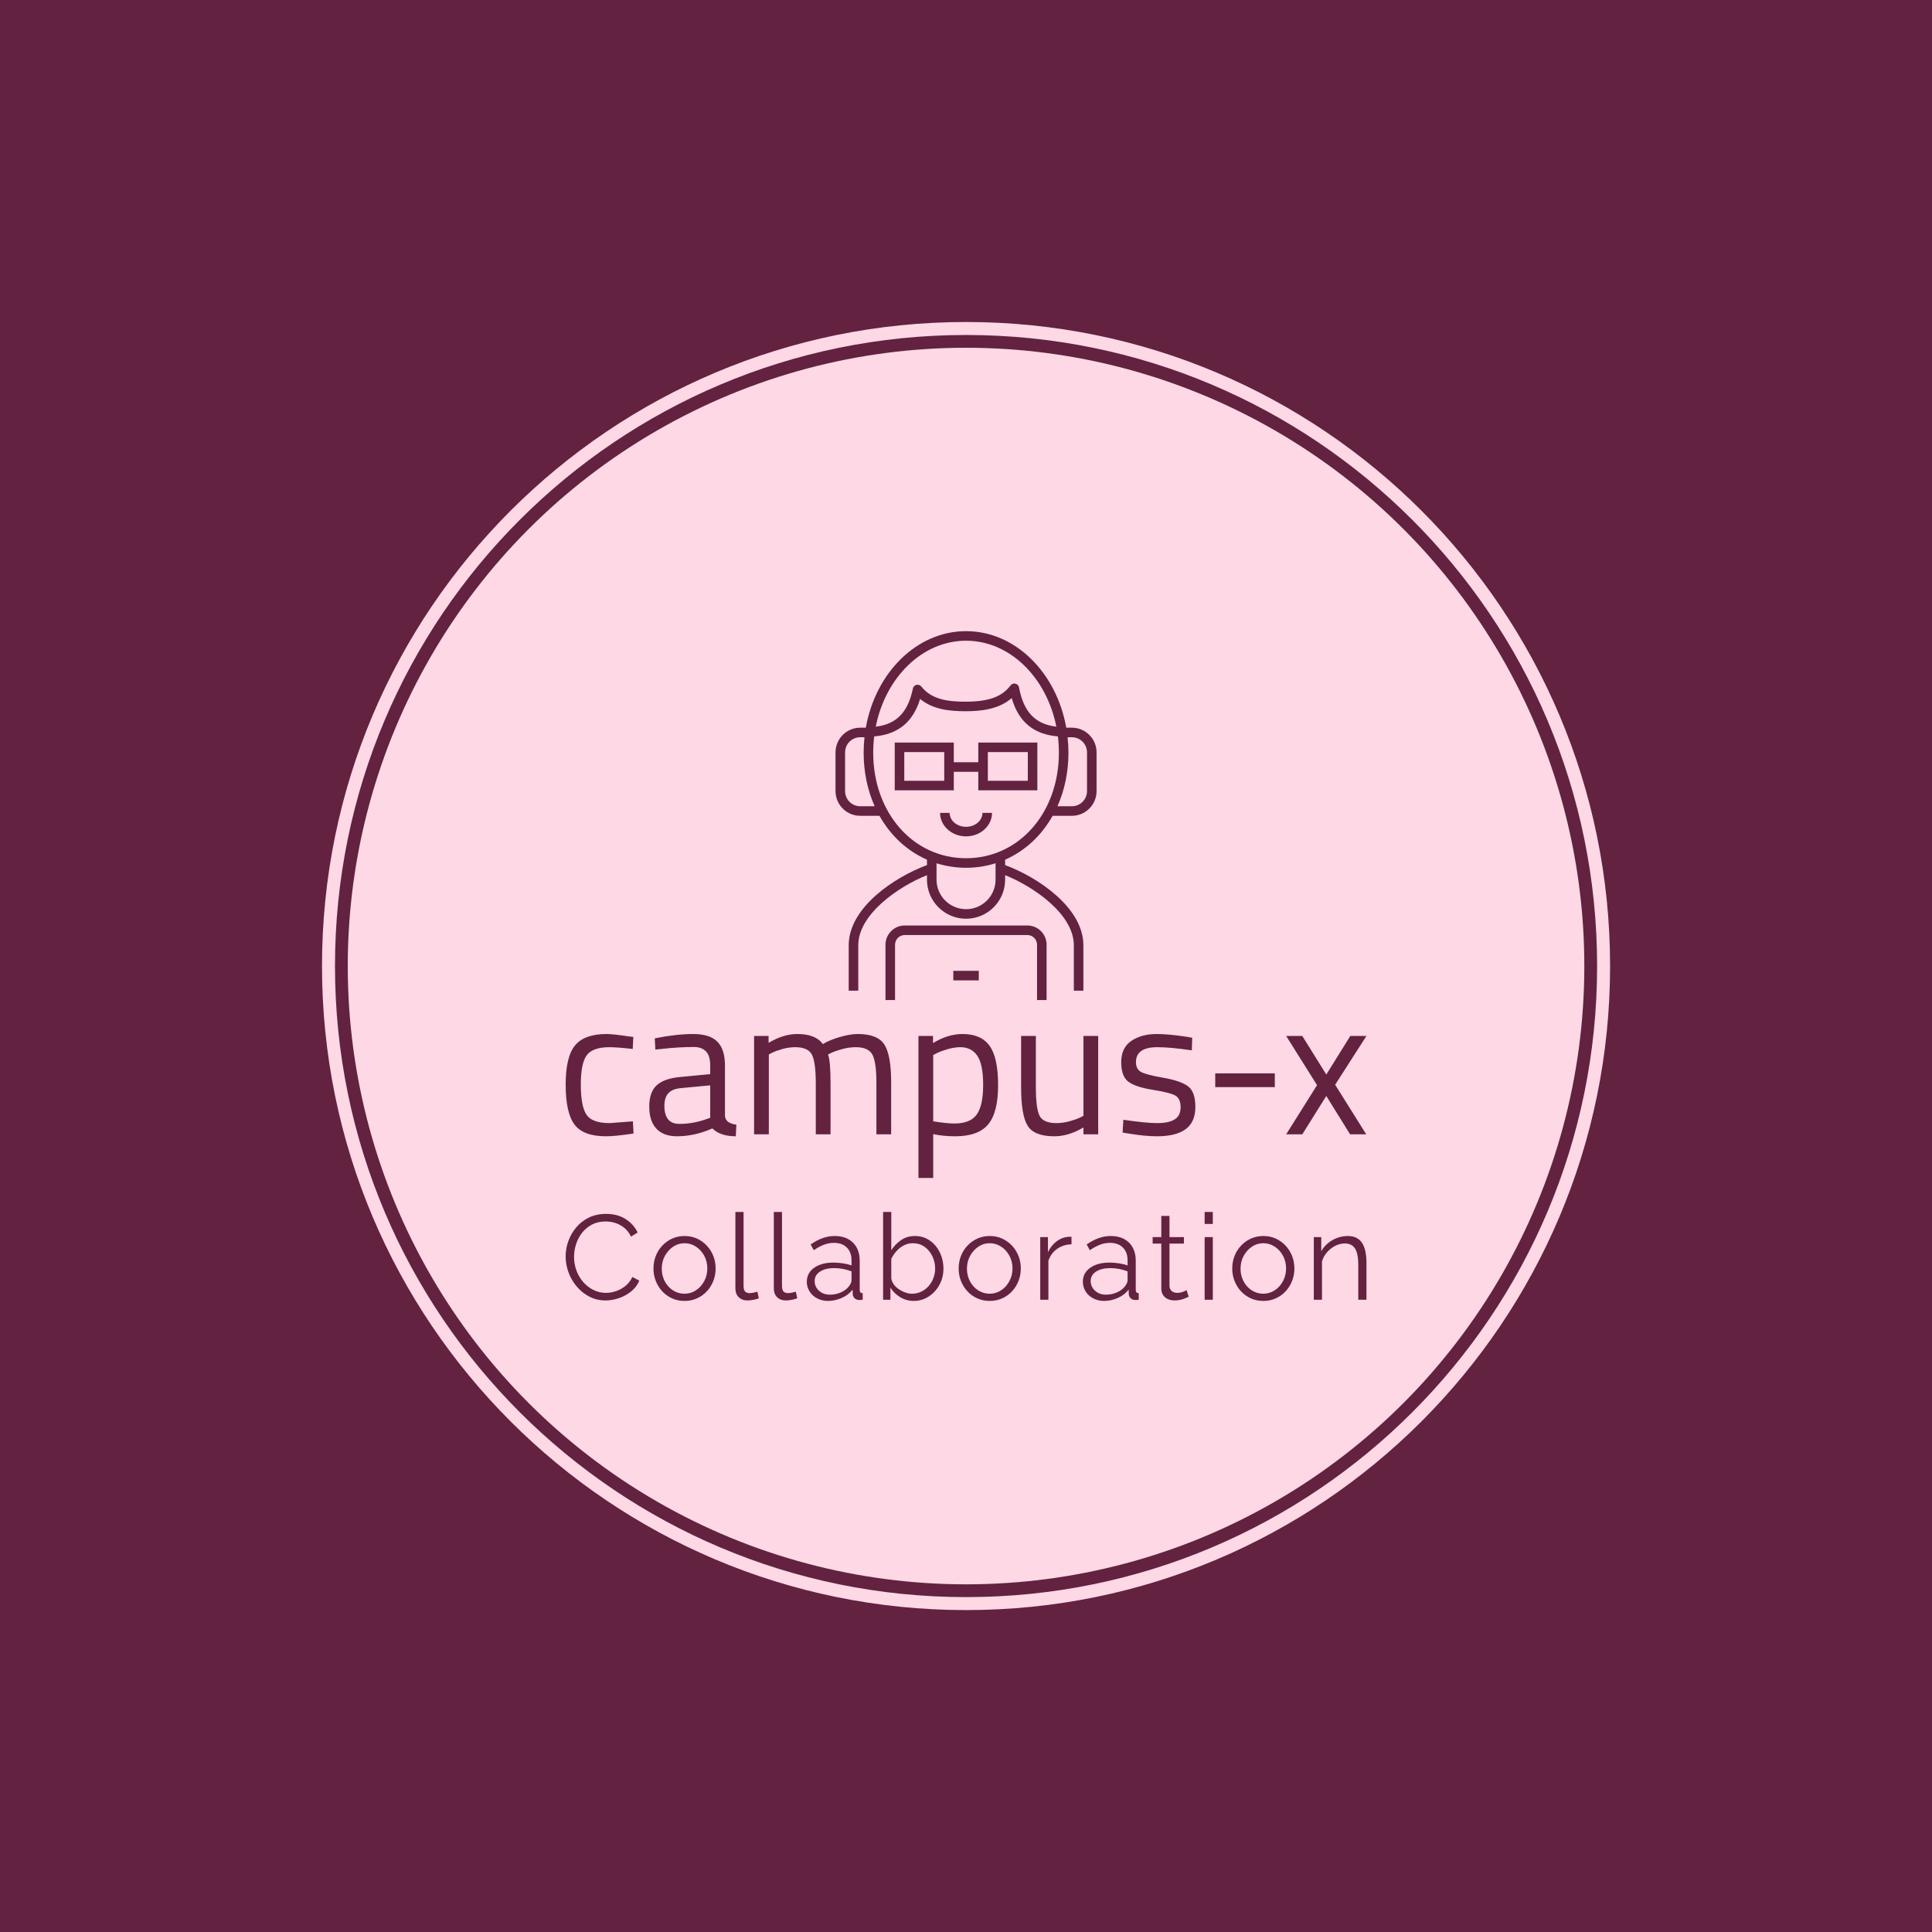 <svg xmlns="http://www.w3.org/2000/svg" version="1.1" xmlns:xlink="http://www.w3.org/1999/xlink" xmlns:svgjs="http://svgjs.dev/svgjs" width="1500" height="1500" viewBox="0 0 1500 1500"><rect width="1500" height="1500" fill="#632240"></rect><g transform="matrix(0.667,0,0,0.667,249.784,249.784)"><svg viewBox="0 0 343 343" data-background-color="#632240" preserveAspectRatio="xMidYMid meet" height="1500" width="1500" xmlns="http://www.w3.org/2000/svg" xmlns:xlink="http://www.w3.org/1999/xlink"><g id="tight-bounds" transform="matrix(1,0,0,1,0.074,0.074)"><svg viewBox="0 0 342.852 342.852" height="342.852" width="342.852"><g><svg></svg></g><g><svg viewBox="0 0 342.852 342.852" height="342.852" width="342.852"><g><path d="M0 171.426c0-94.676 76.75-171.426 171.426-171.426 94.676 0 171.426 76.75 171.426 171.426 0 94.676-76.75 171.426-171.426 171.426-94.676 0-171.426-76.75-171.426-171.426zM171.426 339.396c92.767 0 167.97-75.203 167.97-167.97 0-92.767-75.203-167.97-167.97-167.97-92.767 0-167.97 75.203-167.97 167.97 0 92.767 75.203 167.97 167.97 167.97z" data-fill-palette-color="tertiary" fill="#fed8e5" stroke="transparent"></path><ellipse rx="164.569" ry="164.569" cx="171.426" cy="171.426" fill="#fed8e5" stroke="transparent" stroke-width="0" fill-opacity="1" data-fill-palette-color="tertiary"></ellipse></g><g transform="matrix(1,0,0,1,64.847,82.288)"><svg viewBox="0 0 213.158 178.275" height="178.275" width="213.158"><g><svg viewBox="0 0 213.158 178.275" height="178.275" width="213.158"><g><svg viewBox="0 0 213.158 178.275" height="178.275" width="213.158"><g transform="matrix(1,0,0,1,0,107.23)"><svg viewBox="0 0 213.158 71.045" height="71.045" width="213.158"><g id="textblocktransform"><svg viewBox="0 0 213.158 71.045" height="71.045" width="213.158" id="textblock"><g><svg viewBox="0 0 213.158 38.318" height="38.318" width="213.158"><g transform="matrix(1,0,0,1,0,0)"><svg width="213.158" viewBox="2.55 -25.5 203.58 36.6" height="38.318" data-palette-color="#632240"><path d="M12.95-25.5L12.95-25.5Q14.6-25.5 18.55-24.9L18.55-24.9 19.75-24.75 19.6-21.7Q15.6-22.15 13.7-22.15L13.7-22.15Q9.45-22.15 7.93-20.13 6.4-18.1 6.4-12.63 6.4-7.15 7.83-5 9.25-2.85 13.75-2.85L13.75-2.85 19.65-3.3 19.8-0.2Q15.15 0.5 12.85 0.5L12.85 0.5Q7 0.5 4.78-2.5 2.55-5.5 2.55-12.63 2.55-19.75 4.95-22.63 7.35-25.5 12.95-25.5ZM43.05-17.45L43.05-17.45 43.05-4.65Q43.2-2.8 45.95-2.45L45.95-2.45 45.8 0.5Q41.85 0.5 39.85-1.5L39.85-1.5Q35.35 0.5 30.85 0.5L30.85 0.5Q27.4 0.5 25.6-1.45 23.8-3.4 23.8-7.05 23.8-10.7 25.65-12.43 27.5-14.15 31.45-14.55L31.45-14.55 39.3-15.3 39.3-17.45Q39.3-20 38.2-21.1 37.1-22.2 35.2-22.2L35.2-22.2Q31.2-22.2 26.9-21.7L26.9-21.7 25.35-21.55 25.2-24.4Q30.7-25.5 34.95-25.5 39.2-25.5 41.12-23.55 43.05-21.6 43.05-17.45ZM27.65-7.25L27.65-7.25Q27.65-2.65 31.45-2.65L31.45-2.65Q34.85-2.65 38.15-3.8L38.15-3.8 39.3-4.2 39.3-12.45 31.9-11.75Q29.65-11.55 28.65-10.45 27.65-9.35 27.65-7.25ZM54.2-20.3L54.2 0 50.45 0 50.45-25 54.14-25 54.14-23.25Q57.89-25.5 61.45-25.5L61.45-25.5Q66.09-25.5 67.94-22.95L67.94-22.95Q69.59-23.95 72.22-24.73 74.84-25.5 76.84-25.5L76.84-25.5Q81.84-25.5 83.57-22.83 85.3-20.15 85.3-13.2L85.3-13.2 85.3 0 81.55 0 81.55-13.1Q81.55-18.3 80.55-20.23 79.55-22.15 76.3-22.15L76.3-22.15Q74.64-22.15 72.89-21.68 71.14-21.2 70.19-20.75L70.19-20.75 69.25-20.3Q69.89-18.65 69.89-13L69.89-13 69.89 0 66.14 0 66.14-12.9Q66.14-18.3 65.17-20.23 64.19-22.15 60.89-22.15L60.89-22.15Q59.3-22.15 57.62-21.68 55.95-21.2 55.05-20.75L55.05-20.75 54.2-20.3ZM95.99 11.1L92.24 11.1 92.24-25 95.94-25 95.94-23.2Q99.74-25.5 103.44-25.5L103.44-25.5Q108.19-25.5 110.34-22.48 112.49-19.45 112.49-12.5 112.49-5.55 109.97-2.53 107.44 0.5 101.59 0.5L101.59 0.5Q98.54 0.5 95.99-0.05L95.99-0.05 95.99 11.1ZM102.89-22.15L102.89-22.15Q101.39-22.15 99.67-21.65 97.94-21.15 96.94-20.65L96.94-20.65 95.99-20.15 95.99-3.3Q99.54-2.75 101.39-2.75L101.39-2.75Q105.44-2.75 107.07-5.05 108.69-7.35 108.69-12.55 108.69-17.75 107.22-19.95 105.74-22.15 102.89-22.15ZM134.19-4.7L134.19-25 137.94-25 137.94 0 134.19 0 134.19-1.75Q130.44 0.5 126.79 0.5L126.79 0.5Q121.69 0.5 120.02-2.15 118.34-4.8 118.34-11.95L118.34-11.95 118.34-25 122.09-25 122.09-12Q122.09-6.55 123.04-4.7 123.99-2.85 127.34-2.85L127.34-2.85Q128.99-2.85 130.69-3.33 132.39-3.8 133.29-4.25L133.29-4.25 134.19-4.7ZM152.99-22.15L152.99-22.15Q147.54-22.15 147.54-18.35L147.54-18.35Q147.54-16.6 148.79-15.88 150.04-15.15 154.49-14.38 158.94-13.6 160.79-12.2 162.64-10.8 162.64-6.95 162.64-3.1 160.16-1.3 157.69 0.5 152.94 0.5L152.94 0.5Q149.84 0.5 145.64-0.2L145.64-0.2 144.14-0.45 144.34-3.7Q150.04-2.85 152.94-2.85 155.84-2.85 157.36-3.78 158.89-4.7 158.89-6.88 158.89-9.05 157.59-9.83 156.29-10.6 151.89-11.3 147.49-12 145.64-13.35 143.79-14.7 143.79-18.35 143.79-22 146.36-23.75 148.94-25.5 152.79-25.5L152.79-25.5Q155.84-25.5 160.44-24.8L160.44-24.8 161.84-24.55 161.74-21.35Q156.19-22.15 152.99-22.15ZM182.84-12L167.69-12 167.69-15.5 182.84-15.5 182.84-12ZM193.58-12.5L185.73-25 189.83-25 195.93-15.2 202.03-25 206.13-25 198.18-12.6 206.08 0 201.98 0 195.93-9.75 189.83 0 185.73 0 193.58-12.5Z" opacity="1" transform="matrix(1,0,0,1,0,0)" fill="#632240" class="wordmark-text-0" data-fill-palette-color="quaternary" id="text-0"></path></svg></g></svg></g><g transform="matrix(1,0,0,1,0,47.364)"><svg viewBox="0 0 213.158 23.681" height="23.681" width="213.158"><g transform="matrix(1,0,0,1,0,0)"><svg width="213.158" viewBox="2.1 -36.5 333.05 37" height="23.681" data-palette-color="#632240"><path d="M2.1-18L2.1-18Q2.1-21.25 3.23-24.38 4.35-27.5 6.5-30.08 8.65-32.65 11.8-34.18 14.95-35.7 18.95-35.7L18.95-35.7Q23.7-35.7 27.08-33.52 30.45-31.35 32.05-27.95L32.05-27.95 29.3-26.25Q28.15-28.6 26.4-29.98 24.65-31.35 22.68-31.95 20.7-32.55 18.75-32.55L18.75-32.55Q15.55-32.55 13.1-31.28 10.65-30 8.97-27.88 7.3-25.75 6.45-23.13 5.6-20.5 5.6-17.8L5.6-17.8Q5.6-14.85 6.6-12.15 7.6-9.45 9.4-7.38 11.2-5.3 13.63-4.08 16.05-2.85 18.9-2.85L18.9-2.85Q20.9-2.85 23-3.55 25.1-4.25 26.93-5.7 28.75-7.15 29.85-9.45L29.85-9.45 32.75-7.95Q31.65-5.3 29.35-3.45 27.05-1.6 24.23-0.65 21.4 0.3 18.7 0.3L18.7 0.3Q15.05 0.3 12-1.28 8.95-2.85 6.73-5.48 4.5-8.1 3.3-11.38 2.1-14.65 2.1-18ZM51.53 0.5L51.53 0.5Q48.73 0.5 46.35-0.58 43.98-1.65 42.25-3.53 40.53-5.4 39.58-7.83 38.63-10.25 38.63-12.95L38.63-12.95Q38.63-15.75 39.58-18.18 40.53-20.6 42.28-22.48 44.03-24.35 46.4-25.43 48.78-26.5 51.58-26.5L51.58-26.5Q54.38-26.5 56.73-25.43 59.08-24.35 60.83-22.48 62.58-20.6 63.53-18.18 64.48-15.75 64.48-12.95L64.48-12.95Q64.48-10.25 63.53-7.83 62.58-5.4 60.85-3.53 59.13-1.65 56.75-0.58 54.38 0.5 51.53 0.5ZM42.08-12.9L42.08-12.9Q42.08-10 43.35-7.63 44.63-5.25 46.78-3.88 48.93-2.5 51.53-2.5L51.53-2.5Q54.13-2.5 56.28-3.9 58.43-5.3 59.73-7.73 61.03-10.15 61.03-13L61.03-13Q61.03-15.9 59.73-18.3 58.43-20.7 56.28-22.1 54.13-23.5 51.53-23.5L51.53-23.5Q48.93-23.5 46.8-22.05 44.68-20.6 43.38-18.23 42.08-15.85 42.08-12.9ZM72.7-4.75L72.7-36.5 76.1-36.5 76.1-5.9Q76.1-3.95 76.8-3.35 77.5-2.75 78.5-2.75L78.5-2.75Q79.4-2.75 80.3-2.95 81.2-3.15 81.85-3.35L81.85-3.35 82.45-0.6Q81.5-0.2 80.13 0.05 78.75 0.3 77.75 0.3L77.75 0.3Q75.45 0.3 74.08-1.05 72.7-2.4 72.7-4.75L72.7-4.75ZM88.68-4.75L88.68-36.5 92.08-36.5 92.08-5.9Q92.08-3.95 92.78-3.35 93.48-2.75 94.48-2.75L94.48-2.75Q95.38-2.75 96.28-2.95 97.18-3.15 97.83-3.35L97.83-3.35 98.43-0.6Q97.48-0.2 96.1 0.05 94.73 0.3 93.73 0.3L93.73 0.3Q91.43 0.3 90.05-1.05 88.68-2.4 88.68-4.75L88.68-4.75ZM102.4-7.5L102.4-7.5Q102.4-9.95 103.8-11.73 105.2-13.5 107.68-14.48 110.15-15.45 113.4-15.45L113.4-15.45Q115.3-15.45 117.35-15.15 119.4-14.85 121-14.25L121-14.25 121-16.45Q121-19.75 119.05-21.7 117.1-23.65 113.65-23.65L113.65-23.65Q111.55-23.65 109.53-22.88 107.5-22.1 105.3-20.6L105.3-20.6 104-23Q106.55-24.75 109-25.63 111.45-26.5 114-26.5L114-26.5Q118.8-26.5 121.6-23.75 124.4-21 124.4-16.15L124.4-16.15 124.4-4.1Q124.4-3.4 124.7-3.08 125-2.75 125.65-2.7L125.65-2.7 125.65 0Q125.1 0.05 124.7 0.1 124.3 0.15 124.1 0.1L124.1 0.1Q122.85 0.05 122.2-0.7 121.55-1.45 121.5-2.3L121.5-2.3 121.45-4.2Q119.7-1.95 116.9-0.73 114.1 0.5 111.2 0.5L111.2 0.5Q108.7 0.5 106.68-0.58 104.65-1.65 103.53-3.48 102.4-5.3 102.4-7.5ZM119.85-5.5L119.85-5.5Q120.4-6.2 120.7-6.85 121-7.5 121-8L121-8 121-11.8Q119.3-12.45 117.48-12.8 115.65-13.15 113.8-13.15L113.8-13.15Q110.15-13.15 107.9-11.7 105.65-10.25 105.65-7.75L105.65-7.75Q105.65-6.3 106.4-5.03 107.15-3.75 108.6-2.93 110.05-2.1 112-2.1L112-2.1Q114.45-2.1 116.58-3.05 118.7-4 119.85-5.5ZM146.88 0.5L146.88 0.5Q143.83 0.5 141.23-1.07 138.63-2.65 137.18-5.05L137.18-5.05 137.18 0 134.13 0 134.13-36.5 137.53-36.5 137.53-20.6Q139.28-23.25 141.73-24.88 144.18-26.5 147.43-26.5L147.43-26.5Q150.18-26.5 152.35-25.35 154.53-24.2 156.08-22.28 157.63-20.35 158.43-17.93 159.23-15.5 159.23-12.95L159.23-12.95Q159.23-10.2 158.3-7.8 157.38-5.4 155.68-3.53 153.98-1.65 151.75-0.58 149.53 0.5 146.88 0.5ZM146.08-2.5L146.08-2.5Q148.18-2.5 149.98-3.35 151.78-4.2 153.08-5.7 154.38-7.2 155.08-9.08 155.78-10.95 155.78-12.95L155.78-12.95Q155.78-15.7 154.6-18.13 153.43-20.55 151.35-22.03 149.28-23.5 146.48-23.5L146.48-23.5Q144.48-23.5 142.75-22.6 141.03-21.7 139.7-20.23 138.38-18.75 137.53-17L137.53-17 137.53-8.9Q137.73-7.55 138.58-6.38 139.43-5.2 140.7-4.35 141.98-3.5 143.38-3 144.78-2.5 146.08-2.5ZM178.45 0.5L178.45 0.5Q175.65 0.5 173.28-0.58 170.9-1.65 169.18-3.53 167.45-5.4 166.5-7.83 165.55-10.25 165.55-12.95L165.55-12.95Q165.55-15.75 166.5-18.18 167.45-20.6 169.2-22.48 170.95-24.35 173.33-25.43 175.7-26.5 178.5-26.5L178.5-26.5Q181.3-26.5 183.65-25.43 186-24.35 187.75-22.48 189.5-20.6 190.45-18.18 191.4-15.75 191.4-12.95L191.4-12.95Q191.4-10.25 190.45-7.83 189.5-5.4 187.78-3.53 186.05-1.65 183.68-0.58 181.3 0.5 178.45 0.5ZM169-12.9L169-12.9Q169-10 170.28-7.63 171.55-5.25 173.7-3.88 175.85-2.5 178.45-2.5L178.45-2.5Q181.05-2.5 183.2-3.9 185.35-5.3 186.65-7.73 187.95-10.15 187.95-13L187.95-13Q187.95-15.9 186.65-18.3 185.35-20.7 183.2-22.1 181.05-23.5 178.45-23.5L178.45-23.5Q175.85-23.5 173.73-22.05 171.6-20.6 170.3-18.23 169-15.85 169-12.9ZM212.48-26.15L212.48-23.05Q209.08-22.95 206.5-21.15 203.93-19.35 202.88-16.2L202.88-16.2 202.88 0 199.48 0 199.48-26.05 202.68-26.05 202.68-19.8Q204.03-22.55 206.25-24.25 208.48-25.95 210.98-26.15L210.98-26.15Q211.48-26.2 211.85-26.2 212.23-26.2 212.48-26.15L212.48-26.15ZM217.2-7.5L217.2-7.5Q217.2-9.95 218.6-11.73 220-13.5 222.48-14.48 224.95-15.45 228.2-15.45L228.2-15.45Q230.1-15.45 232.15-15.15 234.2-14.85 235.8-14.25L235.8-14.25 235.8-16.45Q235.8-19.75 233.85-21.7 231.9-23.65 228.45-23.65L228.45-23.65Q226.35-23.65 224.33-22.88 222.3-22.1 220.1-20.6L220.1-20.6 218.8-23Q221.35-24.75 223.8-25.63 226.25-26.5 228.8-26.5L228.8-26.5Q233.6-26.5 236.4-23.75 239.2-21 239.2-16.15L239.2-16.15 239.2-4.1Q239.2-3.4 239.5-3.08 239.8-2.75 240.45-2.7L240.45-2.7 240.45 0Q239.9 0.05 239.5 0.1 239.1 0.15 238.9 0.1L238.9 0.1Q237.65 0.05 237-0.7 236.35-1.45 236.3-2.3L236.3-2.3 236.25-4.2Q234.5-1.95 231.7-0.73 228.9 0.5 226 0.5L226 0.5Q223.5 0.5 221.48-0.58 219.45-1.65 218.33-3.48 217.2-5.3 217.2-7.5ZM234.65-5.5L234.65-5.5Q235.2-6.2 235.5-6.85 235.8-7.5 235.8-8L235.8-8 235.8-11.8Q234.1-12.45 232.28-12.8 230.45-13.15 228.6-13.15L228.6-13.15Q224.95-13.15 222.7-11.7 220.45-10.25 220.45-7.75L220.45-7.75Q220.45-6.3 221.2-5.03 221.95-3.75 223.4-2.93 224.85-2.1 226.8-2.1L226.8-2.1Q229.25-2.1 231.38-3.05 233.5-4 234.65-5.5ZM260.33-4L261.23-1.25Q260.83-1.1 259.98-0.7 259.13-0.3 257.93 0 256.73 0.3 255.33 0.3L255.33 0.3Q253.88 0.3 252.6-0.25 251.33-0.8 250.58-1.93 249.83-3.05 249.83-4.7L249.83-4.7 249.83-23.35 246.23-23.35 246.23-26.05 249.83-26.05 249.83-34.85 253.23-34.85 253.23-26.05 259.23-26.05 259.23-23.35 253.23-23.35 253.23-5.65Q253.33-4.25 254.25-3.55 255.18-2.85 256.38-2.85L256.38-2.85Q257.78-2.85 258.93-3.33 260.08-3.8 260.33-4L260.33-4ZM271.25 0L267.85 0 267.85-26.05 271.25-26.05 271.25 0ZM271.25-31.5L267.85-31.5 267.85-36.5 271.25-36.5 271.25-31.5ZM292.23 0.5L292.23 0.5Q289.43 0.5 287.05-0.58 284.68-1.65 282.95-3.53 281.23-5.4 280.28-7.83 279.33-10.25 279.33-12.95L279.33-12.95Q279.33-15.75 280.28-18.18 281.23-20.6 282.98-22.48 284.73-24.35 287.1-25.43 289.48-26.5 292.28-26.5L292.28-26.5Q295.08-26.5 297.43-25.43 299.78-24.35 301.53-22.48 303.28-20.6 304.23-18.18 305.18-15.75 305.18-12.95L305.18-12.95Q305.18-10.25 304.23-7.83 303.28-5.4 301.55-3.53 299.83-1.65 297.45-0.58 295.08 0.5 292.23 0.5ZM282.78-12.9L282.78-12.9Q282.78-10 284.05-7.63 285.33-5.25 287.48-3.88 289.63-2.5 292.23-2.5L292.23-2.5Q294.83-2.5 296.98-3.9 299.13-5.3 300.43-7.73 301.73-10.15 301.73-13L301.73-13Q301.73-15.9 300.43-18.3 299.13-20.7 296.98-22.1 294.83-23.5 292.23-23.5L292.23-23.5Q289.63-23.5 287.5-22.05 285.38-20.6 284.08-18.23 282.78-15.85 282.78-12.9ZM335.15-15.25L335.15 0 331.75 0 331.75-14.55Q331.75-19.15 330.4-21.28 329.05-23.4 326.15-23.4L326.15-23.4Q324.15-23.4 322.2-22.43 320.25-21.45 318.78-19.78 317.3-18.1 316.65-15.95L316.65-15.95 316.65 0 313.25 0 313.25-26.05 316.35-26.05 316.35-20.15Q317.4-22.05 319.1-23.48 320.8-24.9 322.95-25.7 325.1-26.5 327.4-26.5L327.4-26.5Q329.55-26.5 331.05-25.7 332.55-24.9 333.45-23.43 334.35-21.95 334.75-19.88 335.15-17.8 335.15-15.25L335.15-15.25Z" opacity="1" transform="matrix(1,0,0,1,0,0)" fill="#632240" class="slogan-text-1" data-fill-palette-color="quaternary" id="text-1"></path></svg></g></svg></g></svg></g></svg></g><g transform="matrix(1,0,0,1,71.839,0)"><svg viewBox="0 0 69.481 98.184" height="98.184" width="69.481"><g><svg xmlns="http://www.w3.org/2000/svg" xmlns:xlink="http://www.w3.org/1999/xlink" version="1.1" x="0" y="0" viewBox="31.025 15.098 81.95 115.805" enable-background="new 0 0 144.083 144" xml:space="preserve" height="98.184" width="69.481" class="icon-icon-0" data-fill-palette-color="quaternary" id="icon-0"><path d="M105.223 45.403h-1.762c-3.057-17.285-16-30.305-31.461-30.305-15.461 0-28.404 13.02-31.461 30.305h-1.762c-4.275 0-7.752 3.478-7.752 7.753v12.16c0 4.274 3.477 7.753 7.752 7.753h6.043c3.502 6.226 8.668 11.037 14.914 13.771v1.7c-10 3.688-24.568 13.238-24.568 25.179v14.246h3V113.72c0-9.729 12.531-18.389 21.568-22.016v1.412c0 6.764 5.502 12.266 12.266 12.266 6.764 0 12.268-5.502 12.268-12.266v-1.411c9.037 3.628 21.568 12.286 21.568 22.015v14.246h3V113.72c0-11.939-14.568-21.489-24.568-25.179v-1.7c6.246-2.734 11.412-7.546 14.912-13.771h6.043c4.275 0 7.752-3.479 7.752-7.753v-12.16C112.975 48.881 109.499 45.403 105.223 45.403zM72 18.099c13.743 0 25.286 11.529 28.346 26.984-6.646-0.775-10.305-4.657-11.707-12.313-0.107-0.586-0.553-1.054-1.133-1.189-0.58-0.137-1.186 0.083-1.543 0.561-2.678 3.571-6.902 5.096-14.129 5.096-5.262 0-10.584-0.576-13.873-4.754-0.363-0.459-0.957-0.667-1.525-0.531s-1.008 0.588-1.123 1.16c-1.512 7.428-5.154 11.203-11.658 11.971C46.717 29.627 58.26 18.099 72 18.099zM38.777 70.069c-2.621 0-4.752-2.133-4.752-4.753v-12.16c0-2.621 2.131-4.753 4.752-4.753h1.344c-0.17 1.587-0.268 3.201-0.268 4.843 0 6.155 1.24 11.852 3.461 16.823H38.777zM81.268 93.116c0 5.109-4.158 9.266-9.268 9.266-5.109 0-9.266-4.156-9.266-9.266v-5.149c2.914 0.918 6.018 1.415 9.266 1.415 3.25 0 6.354-0.497 9.268-1.415V93.116zM72 86.382c-16.617 0-29.146-14.245-29.146-33.136 0-1.734 0.109-3.438 0.311-5.106 7.441-0.612 12.191-4.474 14.416-11.761 4.014 3.351 9.379 3.858 14.254 3.858 4.682 0 10.344-0.52 14.506-4.121 2.141 7.46 6.918 11.408 14.498 12.024 0.201 1.668 0.311 3.371 0.311 5.105C101.149 72.137 88.618 86.382 72 86.382zM109.975 65.316c0 2.62-2.131 4.753-4.752 4.753h-4.535c2.219-4.972 3.461-10.668 3.461-16.823 0-1.642-0.098-3.256-0.27-4.843h1.344c2.621 0 4.752 2.132 4.752 4.753V65.316z" fill="#632240" data-fill-palette-color="quaternary"></path><path d="M72 76.524c-2.844 0-5.156-1.965-5.156-4.381h-3c0 4.07 3.658 7.381 8.156 7.381 4.499 0 8.159-3.311 8.159-7.381h-3C77.159 74.56 74.844 76.524 72 76.524z" fill="#632240" data-fill-palette-color="quaternary"></path><path d="M75.844 56.253h-7.688V50.07H49.611v14.999h18.545v-5.816h7.688v5.816h18.545V50.07H75.844V56.253zM65.156 62.069H52.611V53.07h12.545V62.069zM78.844 53.07h12.545v8.999H78.844V53.07z" fill="#632240" data-fill-palette-color="quaternary"></path><path d="M91.258 107.503H52.744c-3.326 0-6.031 2.706-6.031 6.031v17.369h3v-17.369c0-1.672 1.359-3.031 3.031-3.031h38.514c1.672 0 3.031 1.359 3.031 3.031v17.369h3v-17.369C97.29 110.209 94.584 107.503 91.258 107.503z" fill="#632240" data-fill-palette-color="quaternary"></path><rect x="68" y="121.735" width="8.002" height="3" fill="#632240" data-fill-palette-color="quaternary"></rect></svg></g></svg></g><g></g></svg></g></svg></g></svg></g></svg></g><defs></defs></svg><rect width="342.852" height="342.852" fill="none" stroke="none" visibility="hidden"></rect></g></svg></g></svg>